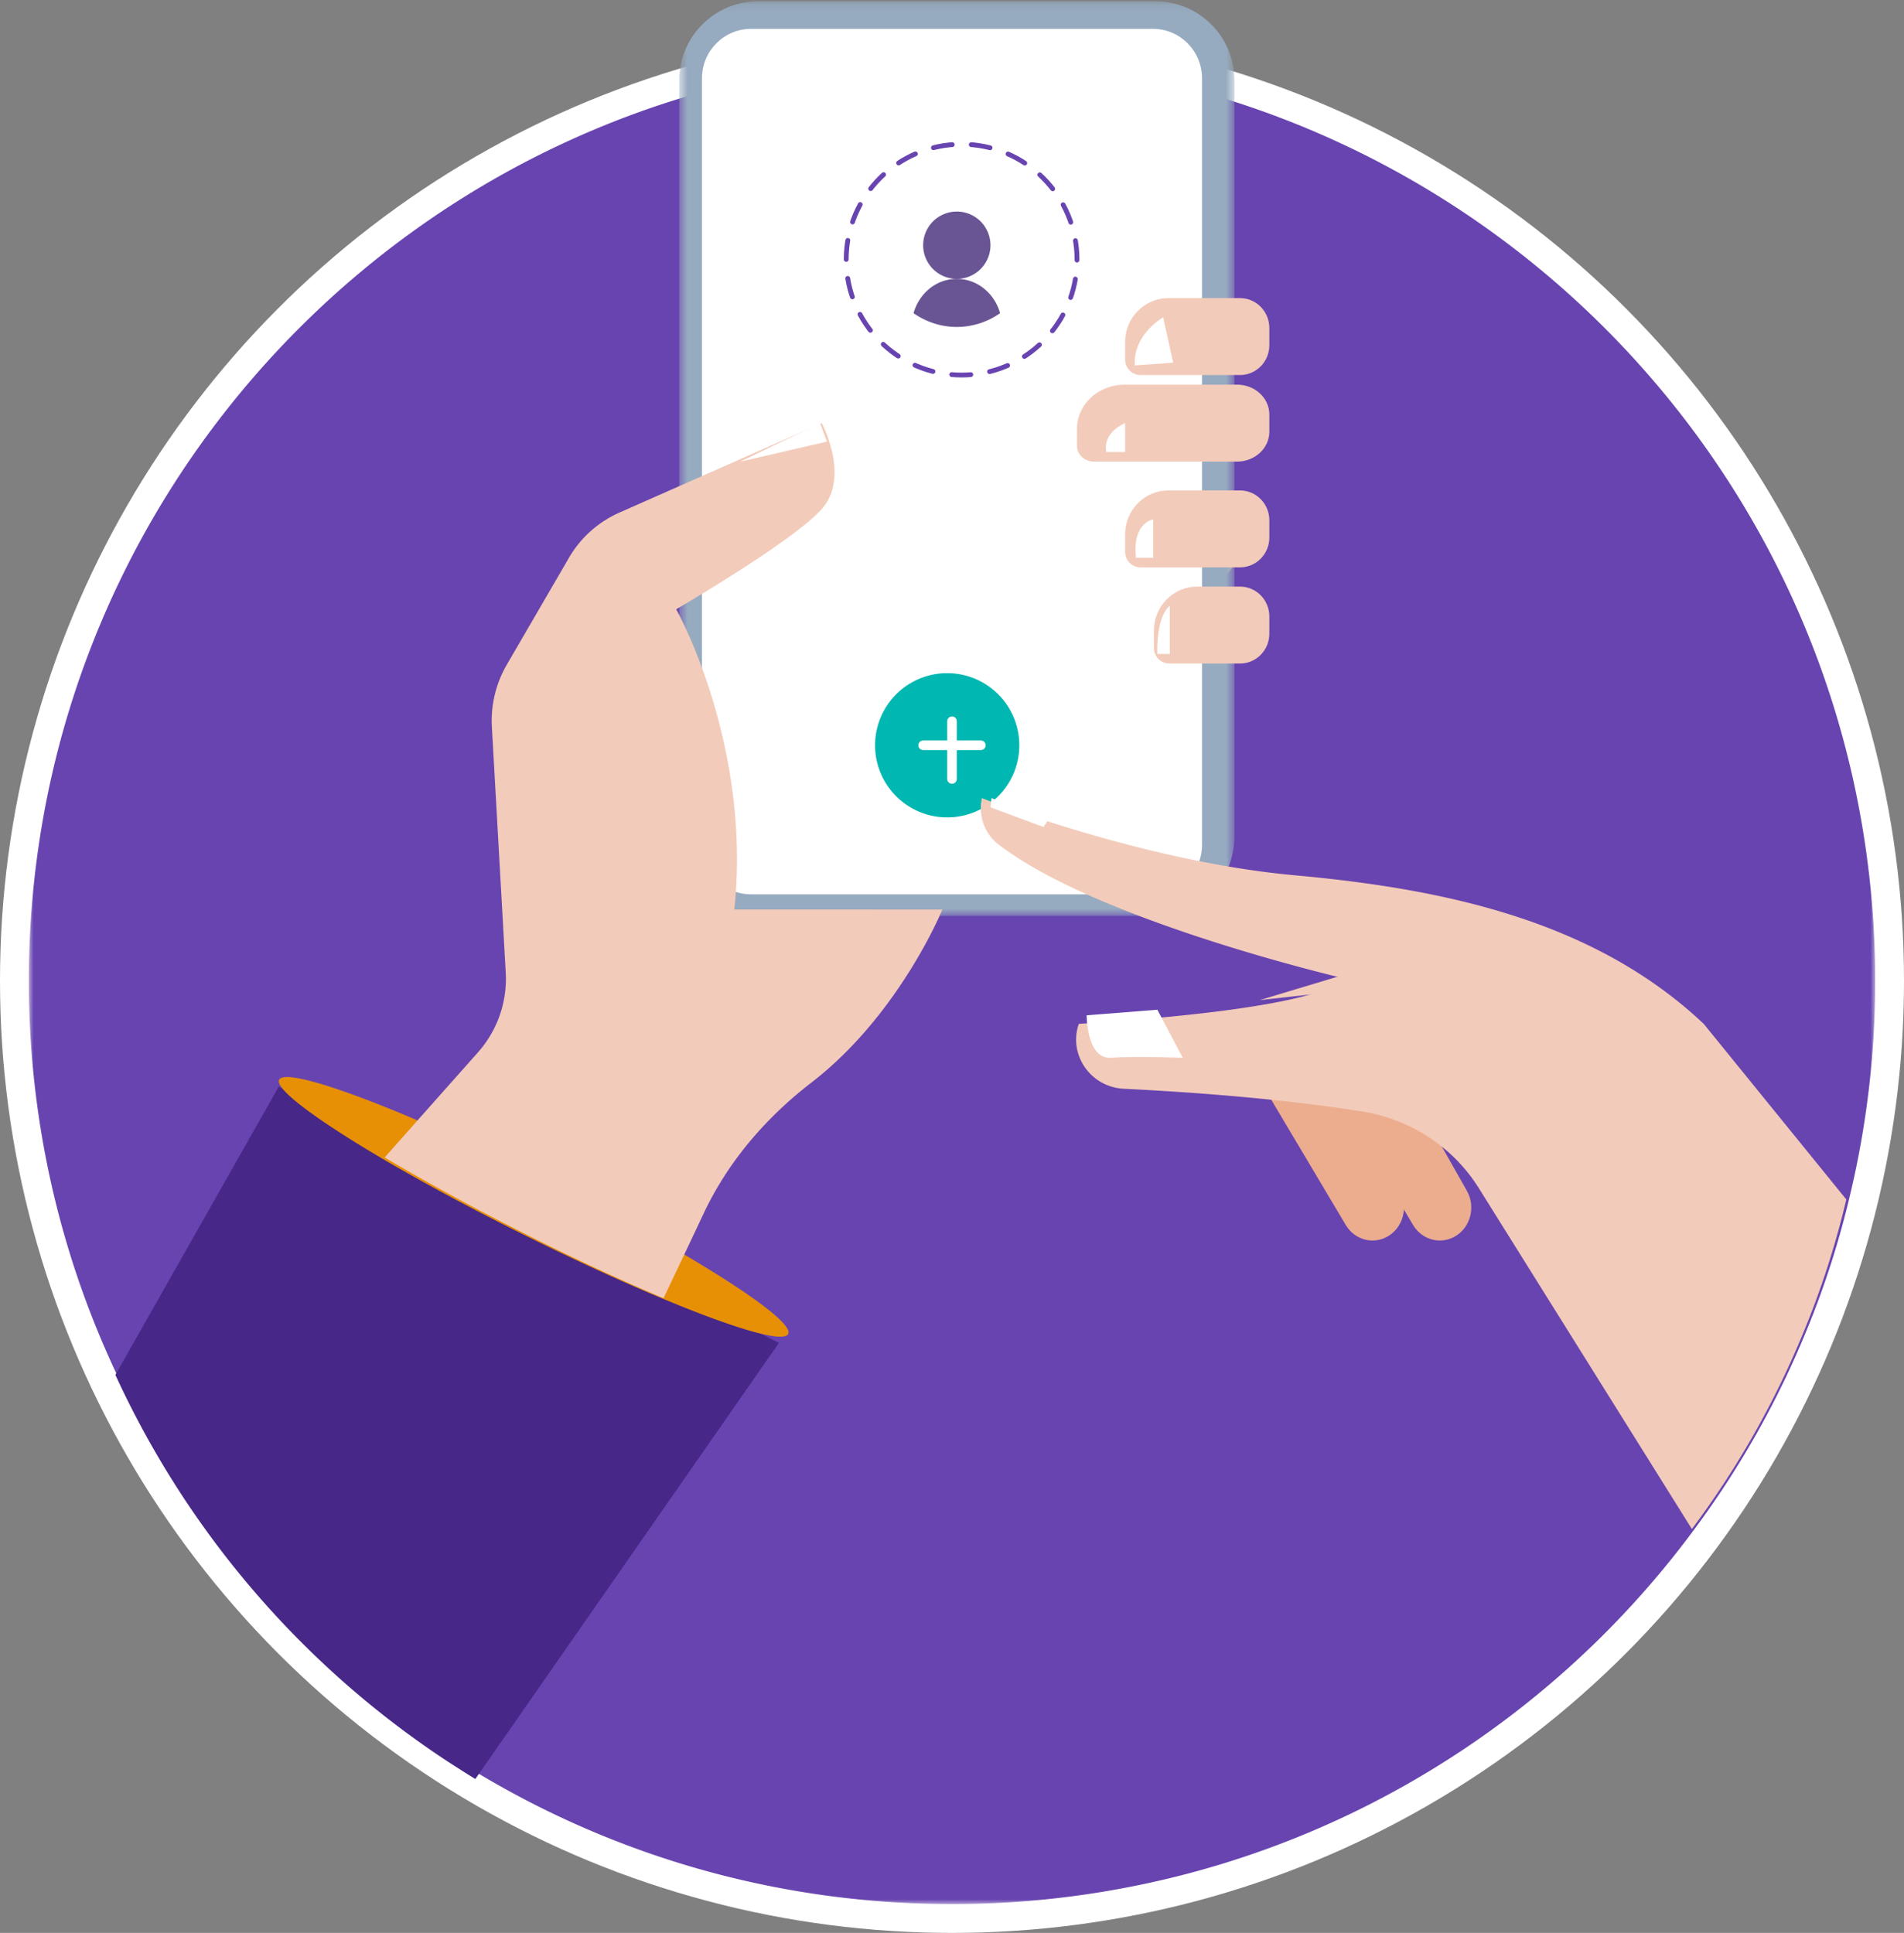 <svg xmlns="http://www.w3.org/2000/svg" xmlns:xlink="http://www.w3.org/1999/xlink" width="198" height="201" viewBox="0 0 198 201">
    <rect x="0" y="0" width="198" height="201" fill="#808080" stroke="none"/>
    <defs>
        <path id="a" d="M0 0h192v192H0z"/>
        <path id="c" d="M.634.127h57.733v95.115H.634z"/>
    </defs>
    <g fill="none" fill-rule="evenodd">
        <circle cx="99" cy="102" r="99" fill="#FFF"/>
        <g transform="translate(3 6)">
            <mask id="b" fill="#fff">
                <use xlink:href="#a"/>
            </mask>
            <path fill="#6844B0" d="M192 96c0 7.587-.882 14.957-2.555 22.034a92.789 92.789 0 0 1-4.505 14.136 94.727 94.727 0 0 1-11.536 20.578c-12.79 17.45-31.37 30.426-52.908 36.093A96.115 96.115 0 0 1 96 192c-18.086 0-34.994-5.001-49.44-13.688a182.951 182.951 0 0 1-2.896-1.827c-15.066-9.817-27.205-23.737-34.808-40.18C3.175 124.04 0 110.385 0 96 0 42.983 42.984 0 96 0c53.017 0 96 42.983 96 96" mask="url(#b)"/>
        </g>
        <path fill="#E7AB90" d="M131 55l-5 7v-7zM131 62l-5 7v-7z"/>
        <g transform="translate(70)">
            <mask id="d" fill="#fff">
                <use xlink:href="#c"/>
            </mask>
            <path fill="#96ABC0" d="M50.132 95.242H8.868c-4.548 0-8.234-3.675-8.234-8.212V8.34C.634 3.805 4.32.128 8.868.128h41.264c4.547 0 8.235 3.677 8.235 8.214V87.03c0 4.537-3.688 8.212-8.235 8.212" mask="url(#d)"/>
        </g>
        <path fill="#FFF" d="M73 87.861V8.137C73 5.3 75.286 3 78.107 3h41.786C122.714 3 125 5.299 125 8.137v79.724c0 2.837-2.286 5.139-5.107 5.139H78.107C75.286 93 73 90.698 73 87.861"/>
        <path stroke="#6844B0" stroke-dasharray="1.983,1.983" stroke-linecap="round" stroke-linejoin="round" stroke-width=".5" d="M112 27c0-6.627-5.373-12-12-12s-12 5.373-12 12 5.373 12 12 12 12-5.373 12-12z"/>
        <path fill="#6A5594" d="M103 25.5a3.5 3.5 0 1 0-7-.001 3.5 3.5 0 0 0 7 .002"/>
        <path fill="#6A5594" d="M104 32.567A7.857 7.857 0 0 1 99.493 34c-1.649 0-3.195-.53-4.493-1.433.583-2.072 2.378-3.567 4.493-3.567 2.13 0 3.924 1.495 4.507 3.567"/>
        <path fill="#00B7B1" d="M106 77.5a7.5 7.5 0 1 0-15 .001 7.5 7.5 0 0 0 15-.002"/>
        <path stroke="#FFF" stroke-linecap="round" stroke-linejoin="round" d="M99 75v6M102 77.5h-6"/>
        <path fill="#F3CBBA" d="M128.95 39H118.6c-.884 0-1.6-.729-1.6-1.63v-1.789c0-2.531 2.014-4.581 4.499-4.581h7.45c1.685 0 3.051 1.39 3.051 3.106v1.79c0 1.714-1.366 3.104-3.05 3.104M128.647 48h-14.888c-.97 0-1.759-.73-1.759-1.63v-1.79c0-2.53 2.215-4.58 4.946-4.58h11.7c1.852 0 3.354 1.39 3.354 3.105v1.79c0 1.714-1.502 3.105-3.353 3.105M128.95 59H118.6c-.884 0-1.6-.73-1.6-1.63v-1.79c0-2.53 2.014-4.58 4.499-4.58h7.45c1.685 0 3.051 1.39 3.051 3.105v1.79c0 1.714-1.366 3.105-3.05 3.105M128.954 69h-7.356c-.882 0-1.598-.73-1.598-1.63v-1.79c0-2.53 2.011-4.58 4.492-4.58h4.462c1.682 0 3.046 1.39 3.046 3.105v1.79c0 1.714-1.364 3.105-3.046 3.105"/>
        <path fill="#ECAD8F" d="M131 112.342l8.949 15.044c.904 1.517 2.772 2.053 4.288 1.226 1.667-.904 2.262-3.092 1.305-4.783L137.714 110 131 112.342z"/>
        <path fill="#ECAD8F" d="M138 112.342l8.949 15.044c.904 1.517 2.772 2.053 4.288 1.226 1.667-.904 2.262-3.092 1.305-4.783L144.714 110 138 112.342z"/>
        <path fill="#F3CBBA" d="M192 124.73a90.74 90.74 0 0 1-4.51 13.956A93.159 93.159 0 0 1 175.941 159l-22.166-35.462c-2.666-4.25-7.068-7.138-12.06-7.948-5.285-.84-13.36-1.804-24.847-2.37-3.44-.17-5.797-3.532-4.68-6.756 0 0 6.215-.336 12.756-1.085 6.541-.749 13.424-1.943 14.757-3.655 0 0-25.56-5.944-35.9-13.938-1.456-1.131-2.076-3.013-1.689-4.786 0 0 16.523 6.574 32.582 8.025 15.64 1.423 31.14 4.74 42.487 15.455L192 124.73z"/>
        <path fill="#F3CBBA" d="M131 104l22-2.454L131.858 99l8.548 2.169z"/>
        <path fill="#FFF" d="M113 105.58s-.001 4.594 2.527 4.415c2.529-.177 7.473.005 7.473.005l-2.644-5-7.356.58zM103.11 83l-.11.952L108.519 86l.481-.73zM122 37.713l-3.991.287c-.194-3.248 2.949-5 2.949-5L122 37.713zM117 44s-2.364.914-1.952 3H117v-3zM119.92 54s-2.207.351-1.787 4h1.788v-4zM121.654 63s-1.398.834-1.304 5h1.304v-5z"/>
        <path fill="#472788" d="M81 139.644L49.428 185a193.198 193.198 0 0 1-2.874-1.826A96.092 96.092 0 0 1 12 142.974L28.985 113 81 139.644z"/>
        <path fill="#E79005" d="M81.962 138.723c-.485.924-5.427-.523-12.59-3.49-4.426-1.83-9.696-4.228-15.28-7.026-5.223-2.599-10.009-5.197-13.966-7.503-7.131-4.182-11.588-7.473-11.088-8.426.516-1.015 6.428.815 14.732 4.382a254.605 254.605 0 0 1 13.138 6.12c5.52 2.768 10.572 5.504 14.654 7.917 6.724 3.983 10.885 7.088 10.4 8.026"/>
        <path fill="#F3CBBA" d="M98 94.579s-4.466 10.935-13.6 17.98c-4.73 3.639-8.67 8.207-11.213 13.598l-2.016 4.273L69 135c-4.389-1.844-9.615-4.259-15.151-7.079-5.18-2.617-9.925-5.234-13.849-7.557l3.613-4.072 6.095-6.862a11.518 11.518 0 0 0 2.885-8.285L51.15 75.563a11.607 11.607 0 0 1 1.536-6.413l6.466-11.12a11.389 11.389 0 0 1 5.289-4.738L85.454 44s2.993 5.59 0 8.936c-2.978 3.36-15.136 10.422-15.136 10.422s7.863 13.938 6.048 31.22H98z"/>
        <path fill="#FFF" d="M77 48l9-2.078L85.28 44z"/>
    </g>
</svg>
